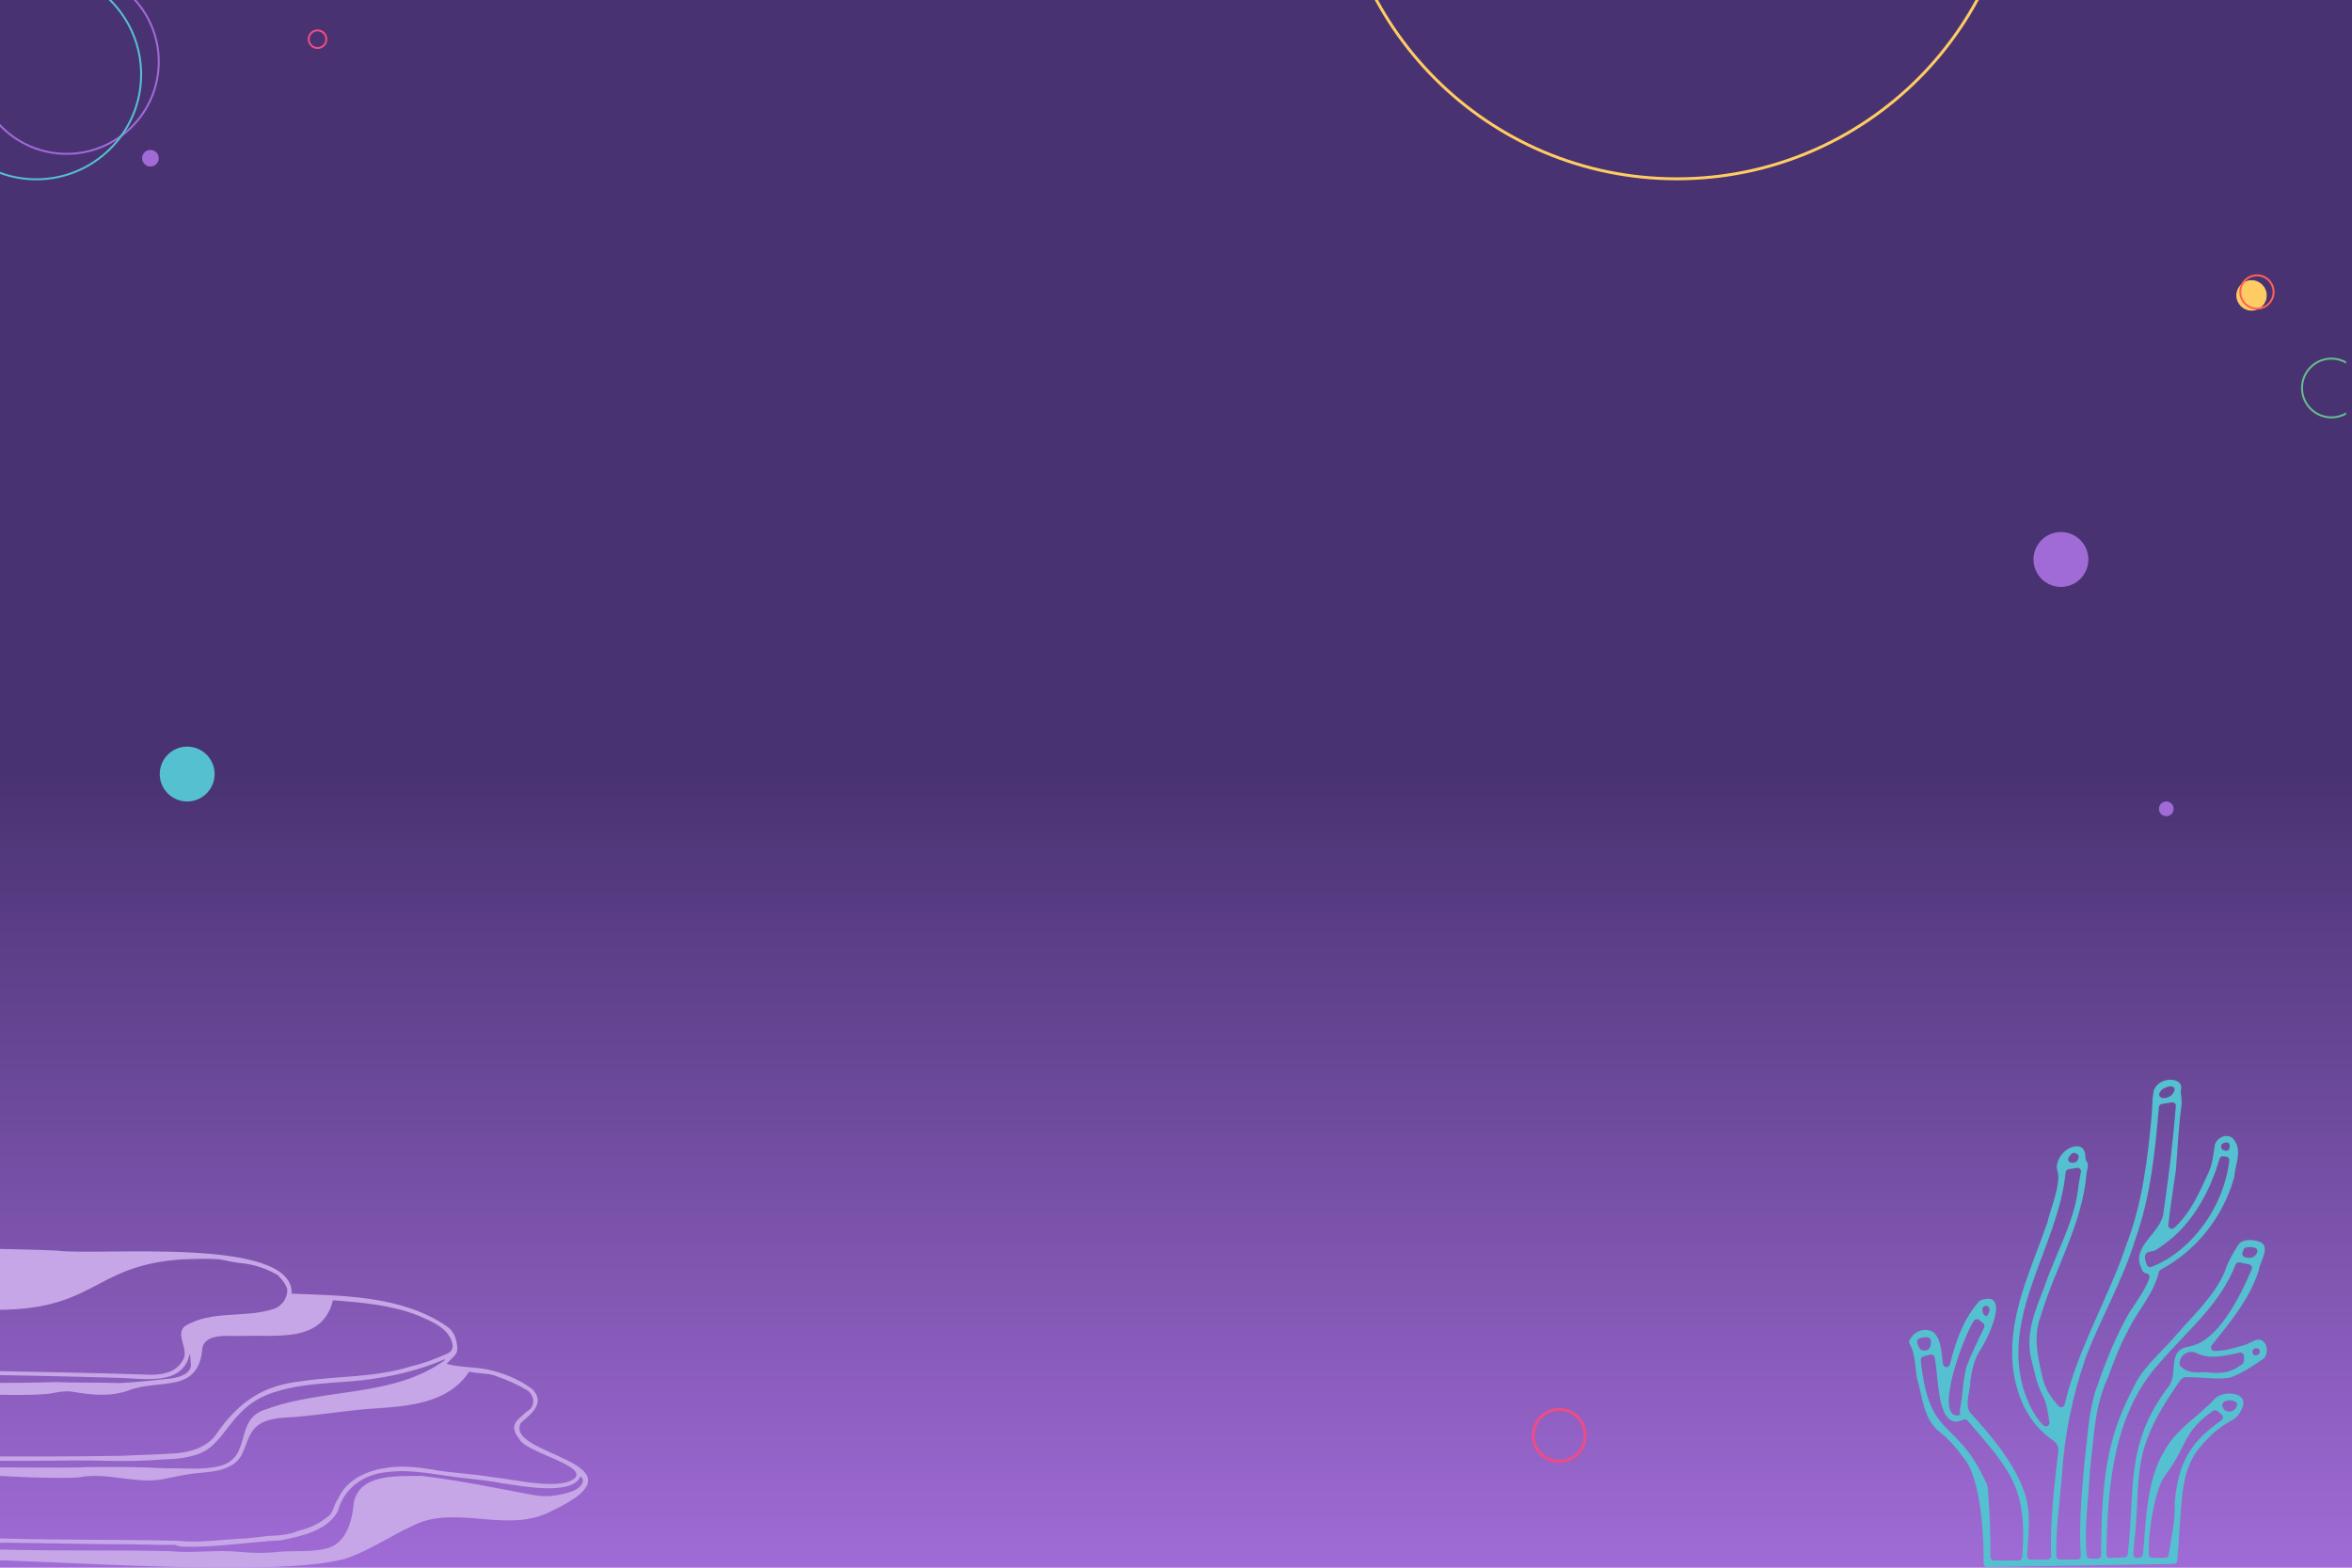 <svg width="2400" height="1600" viewBox="0 0 2400 1600" fill="none" xmlns="http://www.w3.org/2000/svg">
<g clip-path="url(#clip0_119_36)">
<rect width="2400" height="1600" fill="url(#paint0_linear_119_36)"/>
<circle cx="2210.5" cy="825.5" r="7" fill="#A06BD6" stroke="#A06BD6"/>
<circle cx="1711" cy="-166" r="348.5" stroke="#FFCC63" stroke-width="3"/>
<g clip-path="url(#clip1_119_36)">
<circle cx="68" cy="63" r="94" stroke="#A06BD6" stroke-width="2"/>
<circle cx="37" cy="76" r="107" stroke="#55C0CF" stroke-width="2"/>
<circle cx="2297.5" cy="301.5" r="15" fill="#FFCC63" stroke="#FFCC63"/>
<circle cx="2303" cy="298" r="17" stroke="#FD6157" stroke-width="2"/>
<circle cx="2379" cy="396" r="30" stroke="#66BC8C" stroke-width="2"/>
<circle cx="324" cy="40" r="9" stroke="#ED4C86" stroke-width="2"/>
<circle cx="153.5" cy="161.5" r="8.5" fill="#A06BD6"/>
</g>
<g clip-path="url(#clip2_119_36)">
<path d="M293.2 1317.8C292.503 1325.91 287.71 1332.62 279.953 1335.67C250.408 1345.78 216.244 1336.54 188.617 1353.54C178.158 1362.17 193.672 1377.68 186.525 1388.32C178.681 1402.44 162.209 1403.75 147.742 1402.87C104.688 1401.22 19.54 1400 -24.908 1398.78C-26.041 1398.78 -27 1399.65 -27 1400.78V1401.39C-27 1402.53 -26.128 1403.4 -24.995 1403.4C9.866 1403.22 85.427 1405.23 118.72 1406.19C144.343 1406.36 186.264 1415.95 193.584 1381.87C194.805 1384.74 194.02 1387.97 194.63 1390.93C196.722 1401.57 182.777 1405.92 174.585 1406.88C157.242 1408.71 139.811 1410.72 122.467 1411.59C100.331 1410.72 78.107 1411.5 55.97 1410.54C43.42 1411.24 -8.524 1411.76 -24.821 1411.15C-25.954 1411.07 -26.913 1412.03 -26.913 1413.16V1420.22C-26.913 1421.27 -26.128 1422.14 -25.17 1422.22C-10.528 1423.97 40.456 1424.4 51.438 1422.22C58.41 1421 65.382 1419.44 72.529 1420.22C92.312 1423.62 112.358 1426.06 131.706 1418.91C163.604 1406.88 202.997 1423.01 206.57 1375.33C210.492 1359.55 235.766 1364.26 248.142 1363.48C282.742 1362.17 329.195 1370.8 339.74 1327.04C369.023 1329.4 397.523 1331.57 425.15 1342.03C438.833 1348.05 456.874 1354.41 461.319 1370.19C462.8 1375.85 461.319 1379.34 456.089 1381.69C444.237 1386.84 432.297 1391.63 419.659 1394.42C383.491 1406.1 344.969 1404.09 307.668 1409.67C268.449 1413.86 244.22 1430.51 221.735 1462.15C212.845 1476.53 195.502 1481.93 179.553 1483.24C161.425 1484.63 143.123 1484.81 124.908 1485.77C89.349 1486.55 12.393 1486.73 -24.734 1486.2C-25.867 1486.2 -26.826 1487.07 -26.826 1488.21C-26.826 1489.25 -25.954 1490.21 -24.908 1490.21C6.38 1492.04 78.019 1489.78 107.651 1490.91C127.174 1491.43 146.609 1491.08 166.044 1489.6C178.681 1489.17 191.231 1488.21 203.171 1483.67C232.106 1472.78 234.895 1433.38 282.742 1420.05C311.067 1411.24 341.222 1411.94 370.505 1408.63C399.091 1405.14 427.155 1398.86 453.649 1387.36C453.911 1387.79 453.823 1387.62 454.085 1388.06C401.357 1426.5 331.112 1416.38 272.022 1438.18C237.771 1447.76 258.513 1487.16 224.088 1496.31C205.699 1500.76 186.786 1498.06 168.136 1498.58C141.903 1497.1 115.67 1497.01 89.262 1497.36C68.084 1498.67 3.329 1496.92 -17.849 1498.06C-20.115 1498.23 -22.381 1498.14 -24.56 1497.97C-25.78 1497.88 -26.826 1498.75 -26.826 1499.97V1502.42C-26.826 1503.46 -26.041 1504.33 -24.995 1504.42C-1.987 1506.77 60.24 1509.74 80.983 1507.73C109.83 1502.24 137.981 1514.97 166.48 1509.65C174.672 1508.17 182.777 1506.08 191.057 1504.86C206.832 1502.07 224.088 1503.64 238.032 1494.4C249.188 1487.07 249.798 1473.65 255.899 1463.19C266.27 1444.63 290.237 1447.76 308.365 1445.5C332.332 1443.23 356.125 1439.31 380.179 1437.65C415.737 1435.21 457.135 1432.86 478.749 1399.91C488.772 1402.44 498.969 1400.87 508.294 1405.23C518.578 1408.8 528.426 1413.33 537.752 1418.83C545.596 1423.97 546.903 1435.47 538.013 1440.27C526.945 1450.03 518.84 1454.56 529.908 1468.77C536.183 1482.02 596.754 1495.09 587.255 1507.82C574.007 1522.2 522.413 1509.39 503.413 1507.73C482.497 1504.07 461.144 1503.55 440.228 1499.71C425.76 1497.36 411.293 1495.79 396.651 1497.8C375.473 1500.24 354.12 1509.3 344.882 1529.78C340.089 1536.06 340.612 1544.86 333.116 1548.87C324.663 1555.67 314.901 1559.94 304.443 1562.38C297.122 1565.52 289.366 1566.65 281.522 1567.26C269.059 1567.26 256.945 1570.4 244.395 1570.4C223.129 1571.71 201.777 1574.76 180.599 1572.49C126.738 1571.01 30.172 1572.15 -24.734 1569.1C-25.867 1569.01 -26.913 1569.97 -26.913 1571.1V1572.58C-26.913 1573.72 -25.954 1574.67 -24.821 1574.59C13.003 1573.89 91.267 1576.33 127.522 1576.07C143.994 1576.24 160.553 1576.94 177.025 1576.68C180.076 1576.59 182.429 1578.42 185.043 1578.51C219.382 1579.64 253.371 1573.89 287.535 1571.97C308.103 1567.53 334.075 1562.3 344.795 1542.25C351.157 1518.37 371.289 1504.59 395.256 1502.42C420.879 1499.1 446.328 1505.64 471.777 1508.34C485.896 1509.91 500.014 1511.39 513.959 1514.1C532.523 1516.54 583.681 1527 592.397 1506.77C598.933 1512.18 590.567 1519.67 584.64 1521.77C571.044 1526.56 557.797 1528.39 544.375 1525.86C505.854 1518.71 469.511 1511.04 430.728 1506.34C405.105 1506.77 363.01 1503.2 360.482 1538.15C358.652 1555.15 351.941 1575.72 333.378 1580.34C317.603 1584.44 301.044 1582.43 285.008 1583.74C271.325 1585.31 257.555 1585.13 243.959 1583.83C220.34 1581.39 196.983 1585.57 173.452 1583.13C122.032 1581.73 27.645 1583.39 -24.821 1580.51C-25.954 1580.43 -27 1581.39 -27 1582.52V1589.84C-27 1590.97 -26.128 1591.85 -24.995 1591.85C57.016 1592.63 279.081 1610.24 351.244 1591.15C379.918 1582 404.059 1563.17 431.948 1552.62C474.391 1539.72 520.583 1563.78 561.632 1542.77C670.486 1491.96 511.954 1485.94 531.738 1451.95C542.371 1442.88 556.664 1431.99 543.417 1417.95C530.257 1407.93 513.959 1401.31 497.836 1397.82C483.978 1394.94 469.337 1395.73 455.741 1391.98C459.837 1386.92 467.158 1383.09 466.635 1375.94C466.112 1366.96 463.585 1358.77 455.654 1353.45C410.508 1322.51 350.286 1322.33 297.558 1320.33C300.26 1261.32 101.202 1281.98 58.236 1276.4C44.901 1275.53 -8.262 1274.39 -24.995 1274.31C-26.128 1274.31 -27 1275.18 -27 1276.31V1334.19C-27 1335.24 -26.128 1336.19 -25.083 1336.19C99.982 1343.17 89.088 1290.87 188.094 1285.2C200.469 1285.03 213.02 1284.16 225.395 1285.55C232.978 1286.86 240.56 1288.95 248.142 1289.39C260.605 1290.87 272.545 1295.14 283.178 1301.24C287.448 1305.16 293.462 1312.75 293.2 1317.8Z" fill="#C6A6E6"/>
</g>
<g clip-path="url(#clip3_119_36)">
<path d="M2120.96 1181.41C2119.81 1185.77 2118.02 1187.18 2113.54 1186.66C2110.85 1186.41 2109.44 1183.21 2110.98 1181.03C2114.31 1176.42 2115.59 1175.91 2118.92 1177.45C2120.58 1178.09 2121.35 1179.75 2120.96 1181.41ZM2064.23 1415.69C2042.97 1338.88 2100.6 1270.9 2107.77 1196.52C2107.9 1194.86 2109.18 1193.58 2110.72 1193.32C2113.79 1192.81 2116.48 1192.3 2119.3 1191.91C2121.73 1191.53 2123.91 1193.7 2123.4 1196.14C2122.25 1202.28 2120.96 1208.3 2120.45 1214.32C2115.71 1249.52 2097.02 1280.63 2085.87 1314.04C2077.04 1336.58 2066.92 1360.39 2072.3 1385.1C2075.37 1397.77 2077.81 1410.83 2083.57 1422.73C2083.57 1422.86 2083.7 1422.86 2083.7 1422.99C2088.82 1431.95 2089.59 1441.68 2091.25 1451.54C2091.76 1454.87 2087.92 1457.04 2085.36 1454.87C2074.86 1445.27 2067.94 1427.98 2064.23 1415.69ZM2026.45 1332.74C2032.21 1333.38 2030.16 1340.42 2027.09 1343.36C2026.71 1343.23 2026.45 1343.1 2026.06 1342.98C2025.81 1342.85 2025.42 1342.59 2025.17 1342.34C2021.84 1339.52 2021.71 1332.99 2026.45 1332.74ZM2019.53 1347.2C2020.81 1348.23 2022.22 1349.38 2023.63 1350.53C2024.91 1351.55 2025.3 1353.35 2024.66 1354.88C2018.51 1367.43 2011.98 1381.13 2006.85 1394.19C2006.85 1394.31 2006.73 1394.44 2006.73 1394.57C2002.76 1408.78 2002.88 1424.27 1999.94 1438.74C1999.94 1438.99 1999.81 1439.38 1999.81 1439.63C2000.07 1441.68 2001.09 1443.99 1997.76 1444.75C1974.07 1445.65 2002.24 1366.4 2014.28 1347.84C2015.56 1346.18 2018 1345.92 2019.53 1347.2ZM1958.06 1366.28C1961.01 1364.87 1963.95 1364.48 1967.28 1365C1969.07 1365.25 1970.23 1366.79 1970.35 1368.45C1970.48 1373.06 1969.71 1378.18 1964.08 1378.44C1959.08 1379.08 1958.06 1374.73 1956.39 1370.89C1955.75 1369.09 1956.39 1367.04 1958.06 1366.28ZM2269.14 1166.56C2271.45 1165.67 2273.5 1165.54 2274.65 1167.33C2275.42 1168.61 2275.42 1170.92 2274.78 1172.33C2273.37 1175.27 2271.32 1174.63 2269.14 1173.99C2267.73 1173.61 2266.71 1172.45 2266.58 1171.05C2266.2 1169.25 2266.45 1167.59 2269.14 1166.56ZM2268.63 1180.13C2269.78 1180.26 2270.68 1180.39 2271.7 1180.52C2273.62 1180.77 2275.03 1182.57 2274.78 1184.49C2269.65 1229.81 2238.15 1276.02 2195.37 1293.05C2193.58 1293.82 2191.53 1292.92 2190.76 1291.13C2188.46 1285.75 2186.66 1279.22 2193.45 1277.43C2200.11 1277.3 2204.08 1272.57 2208.95 1269.49C2209.08 1269.49 2209.08 1269.37 2209.21 1269.37C2237.51 1248.37 2255.05 1216.11 2264.79 1182.82C2265.3 1180.9 2266.84 1179.88 2268.63 1180.13ZM2213.56 1108.83C2213.82 1108.7 2214.2 1108.7 2214.46 1108.7C2216.25 1108.7 2217.4 1109.21 2218.17 1109.85C2218.43 1110.11 2218.55 1110.36 2218.68 1110.62C2218.68 1110.75 2218.81 1110.88 2218.81 1110.88C2219.32 1112.67 2218.3 1115.23 2216.12 1117.4C2215.86 1117.66 2215.61 1117.92 2215.35 1118.04C2215.1 1118.3 2214.84 1118.43 2214.58 1118.68C2214.33 1118.94 2213.94 1119.07 2213.69 1119.2C2213.18 1119.45 2212.66 1119.71 2212.15 1119.84C2211.89 1119.97 2211.51 1120.09 2211.13 1120.22C2209.72 1120.73 2208.05 1120.86 2206.39 1120.61C2203.95 1120.35 2202.55 1117.66 2203.57 1115.48C2205.49 1111.39 2209.33 1109.85 2213.56 1108.83ZM2119.81 1591.59H2101.88C2099.96 1591.59 2098.3 1590.06 2098.3 1588.14C2097.66 1560.36 2101.88 1532.96 2104.06 1505.31C2106.62 1463.83 2115.07 1423.37 2128.78 1384.07C2144.53 1343.75 2166.56 1305.72 2179.11 1264.24C2194.48 1221.23 2199.09 1175.14 2202.93 1129.95C2203.06 1128.29 2204.34 1127.01 2205.88 1126.75C2209.33 1126.24 2212.66 1125.6 2216.12 1125.09C2218.43 1124.7 2220.48 1126.62 2220.22 1128.93C2217.4 1165.8 2212.66 1202.67 2207.41 1239.28C2204.08 1258.74 2174.5 1272.82 2184.87 1293.82C2186.28 1297.79 2187.31 1299.19 2190.51 1299.71C2192.68 1300.09 2193.84 1302.39 2193.2 1304.44C2187.56 1320.83 2174.75 1334.02 2167.33 1349.63C2155.29 1372.42 2145.94 1396.87 2137.74 1421.2C2130.7 1445.39 2129.67 1471 2126.73 1495.83C2123.78 1526.56 2121.35 1556.9 2123.27 1587.75C2123.53 1589.8 2121.86 1591.59 2119.81 1591.59ZM2268.25 1432.08C2268.5 1431.82 2268.63 1431.44 2269.01 1431.18C2269.27 1430.93 2269.65 1430.67 2270.04 1430.42C2270.17 1430.29 2270.42 1430.16 2270.55 1430.16C2271.06 1429.9 2271.7 1429.65 2272.47 1429.52C2275.16 1428.88 2278.62 1429.26 2280.92 1430.54C2282.59 1431.44 2283.23 1433.36 2282.46 1435.02C2280.16 1441.17 2272.86 1442.45 2269.4 1438.48C2268.89 1437.84 2268.37 1437.2 2268.12 1436.3C2267.99 1435.92 2267.86 1435.41 2267.73 1434.9C2267.48 1433.87 2267.73 1432.98 2268.25 1432.08ZM2209.97 1504.92C2232 1476.25 2226.88 1461.4 2258.38 1439.89C2259.79 1438.99 2261.59 1439.12 2262.74 1440.14C2264.28 1441.42 2265.68 1442.7 2267.09 1443.99C2268.89 1445.52 2268.63 1448.21 2266.71 1449.62C2234.43 1472.15 2222.91 1493.02 2219.07 1533.34C2219.07 1533.47 2219.07 1533.73 2219.07 1533.86C2219.96 1552.16 2215.48 1568.81 2212.92 1586.86C2212.66 1588.65 2211.13 1589.93 2209.33 1589.93H2196.27C2194.35 1589.93 2192.81 1588.52 2192.68 1586.6C2191.66 1565.48 2198.7 1518.62 2209.97 1504.92ZM2291.94 1273.21C2295.14 1272.57 2298.21 1272.57 2301.16 1273.59C2303.08 1274.23 2303.85 1276.41 2303.21 1278.2C2301.29 1283.06 2297.45 1284.73 2290.91 1283.19C2288.86 1282.68 2287.58 1280.63 2288.22 1278.58C2288.61 1277.56 2288.86 1276.53 2289.25 1275.51C2289.63 1274.36 2290.66 1273.46 2291.94 1273.21ZM2213.05 1414.8C2167.71 1474.45 2179.11 1519.52 2171.17 1586.22C2170.91 1588.01 2169.5 1589.29 2167.84 1589.42C2163.23 1589.67 2158.36 1589.8 2153.11 1590.06C2151.06 1590.18 2149.27 1588.52 2149.4 1586.47C2150.42 1518.62 2155.93 1443.73 2203.44 1391.24C2231.11 1358.98 2265.56 1331.33 2281.18 1290.74C2281.82 1289.08 2283.49 1288.18 2285.28 1288.44C2288.61 1289.08 2291.81 1289.85 2295.14 1290.49C2297.32 1291 2298.6 1293.3 2297.7 1295.35C2285.92 1323.01 2263.51 1369.22 2233.54 1374.34C2210.49 1377.93 2223.29 1400.84 2213.05 1414.8ZM2285.28 1394.06C2275.29 1401.61 2263.38 1402.12 2251.47 1400.46C2251.21 1400.46 2251.08 1400.46 2250.83 1400.46C2240.58 1400.97 2232.77 1401.61 2225.21 1394.7C2224.45 1393.93 2223.93 1392.9 2224.06 1391.88C2224.32 1383.05 2232.26 1378.18 2239.56 1380.23C2239.81 1380.36 2240.07 1380.36 2240.2 1380.49C2254.8 1388.04 2270.04 1383.69 2285.41 1380.49C2287.58 1380.1 2289.51 1381.51 2289.76 1383.69C2289.89 1388.04 2290.53 1391.75 2285.28 1394.06ZM2304.36 1382.41C2304.11 1382.66 2303.85 1382.79 2303.59 1382.92C2303.34 1383.05 2303.08 1383.18 2302.82 1383.18C2298.98 1384.33 2296.55 1379.08 2299.88 1376.77C2300.13 1376.65 2300.26 1376.52 2300.52 1376.39C2303.34 1374.73 2307.05 1377.54 2305.77 1380.62C2305.51 1381.13 2305.26 1381.64 2304.87 1382.02C2304.62 1382.15 2304.49 1382.28 2304.36 1382.41ZM2311.28 1371.27C2305.64 1362.44 2297.7 1370.37 2290.66 1372.68C2280.28 1375.49 2270.42 1378.95 2259.66 1378.82C2256.72 1378.82 2255.05 1375.37 2256.85 1373.06C2275.55 1349.63 2295.14 1326.33 2304.62 1297.4C2304.62 1297.15 2304.75 1297.02 2304.75 1296.76C2305.9 1288.31 2316.66 1273.33 2307.18 1267.96C2306.92 1267.83 2306.79 1267.7 2306.54 1267.7C2299.49 1265.14 2289.25 1263.73 2284 1270.39C2283.87 1270.52 2283.74 1270.65 2283.74 1270.77C2278.49 1279.22 2273.37 1287.67 2270.42 1297.27C2270.42 1297.4 2270.29 1297.53 2270.29 1297.66C2258.9 1323.77 2237.38 1342.98 2219.19 1364.1C2206.52 1378.95 2191.02 1391.75 2180.9 1408.52C2175.52 1418.38 2170.66 1428.62 2166.17 1438.99C2145.68 1485.59 2144.4 1537.18 2143.89 1587.24C2143.89 1589.16 2142.22 1590.82 2140.3 1590.82H2133C2131.21 1590.82 2129.67 1589.42 2129.42 1587.62C2126.34 1558.95 2131.34 1530.14 2132.49 1501.47C2132.49 1501.34 2132.49 1501.34 2132.49 1501.21C2136.59 1469.46 2136.85 1436.3 2150.55 1406.86C2150.55 1406.73 2150.68 1406.73 2150.68 1406.6C2156.7 1390.47 2162.59 1374.21 2170.91 1359.11C2180.52 1338.24 2197.68 1320.96 2202.93 1298.3C2203.19 1297.27 2203.83 1296.38 2204.72 1295.87C2241.48 1276.41 2268.63 1241.58 2279.77 1201.64C2279.77 1201.39 2279.9 1201.13 2279.9 1201C2280.67 1189.1 2287.58 1176.04 2280.8 1165.03C2274.91 1154.02 2260.31 1160.8 2259.66 1170.66C2258.38 1178.85 2257.62 1187.43 2254.41 1194.86C2244.94 1215.72 2235.84 1237.49 2218.55 1253.23C2216.12 1255.41 2212.15 1253.49 2212.53 1250.16C2214.71 1231.09 2217.66 1213.04 2220.35 1193.96C2220.35 1193.83 2220.35 1193.83 2220.35 1193.7C2222.14 1171.69 2223.04 1149.54 2226.11 1127.65C2226.88 1121.89 2224.45 1116.51 2225.73 1110.75C2226.11 1108.57 2225.21 1105.37 2221.63 1103.58C2212.66 1099.1 2199.22 1104.6 2197.42 1114.46C2196.14 1121.37 2196.27 1128.67 2195.76 1135.71C2191.79 1181.29 2186.28 1227.5 2169.76 1270.52C2151.06 1325.82 2120.07 1376.52 2106.75 1433.49C2106.11 1436.3 2102.52 1437.2 2100.6 1435.02C2093.43 1426.96 2087.28 1418.51 2084.72 1407.76C2079.6 1386.76 2074.35 1364.87 2082.16 1343.87C2096.76 1294.59 2125.06 1249.14 2129.16 1197.16C2129.16 1196.91 2129.16 1196.78 2129.29 1196.52C2132.75 1183.34 2127.88 1188.33 2128.01 1180.39C2127.75 1171.69 2122.5 1167.97 2114.05 1170.79C2106.62 1173.35 2100.86 1180.52 2099.06 1187.94C2098.42 1190.5 2098.81 1193.19 2099.58 1195.75C2103.29 1207.92 2091.89 1235.7 2089.08 1247.86C2089.08 1247.99 2089.08 1248.11 2088.95 1248.24C2072.94 1294.71 2049.76 1340.67 2053.6 1391.24C2056.29 1422.22 2068.46 1452.18 2094.97 1470.1C2099.06 1473.05 2100.99 1476.5 2100.22 1481.88C2096.12 1517.21 2091.76 1552.29 2092.92 1588.01C2093.05 1590.06 2091.38 1591.72 2089.33 1591.72H2072.17C2070.12 1591.72 2068.46 1590.06 2068.58 1588.01C2069.48 1565.35 2073.45 1542.95 2065.13 1521.18C2053.6 1490.71 2031.96 1465.36 2010.31 1441.68C2010.18 1441.42 2009.93 1441.3 2009.8 1441.04C2004.81 1432.46 2010.7 1418.64 2010.7 1408.78C2010.7 1408.65 2010.7 1408.52 2010.7 1408.4C2012.11 1398.15 2014.41 1388.17 2019.79 1379.21C2019.79 1379.08 2019.92 1379.08 2019.92 1378.95C2027.99 1367.68 2052.83 1316.09 2021.07 1327.1C2020.43 1327.36 2019.92 1327.61 2019.53 1328.13C2003.27 1346.43 1995.58 1369.22 1989.69 1392.52C1988.8 1396.23 1983.29 1396.11 1982.65 1392.26C1980.86 1380.49 1981.24 1367.17 1973.04 1359.75C1972.79 1359.49 1972.53 1359.36 1972.28 1359.24C1963.57 1354.5 1952.42 1358.98 1948.33 1368.2C1947.81 1369.22 1947.94 1370.5 1948.45 1371.4C1954.73 1382.02 1953.96 1395.08 1956.14 1406.99C1956.14 1407.12 1956.14 1407.24 1956.27 1407.37C1961.77 1425.55 1962.67 1447.7 1978.17 1460.63C1988.54 1468.69 1996.86 1478.29 2004.29 1488.79C2022.48 1510.56 2024.53 1575.97 2024.02 1595.69C2024.02 1597.74 2025.55 1599.4 2027.6 1599.4L2218.3 1596.2C2220.09 1596.2 2221.63 1594.79 2221.76 1592.87C2222.4 1585.7 2223.68 1568.29 2223.93 1561.12C2223.93 1561 2223.93 1561 2223.93 1560.87C2226.62 1533.98 2225.21 1504.67 2241.35 1481.5C2251.21 1468.69 2262.87 1457.17 2277.47 1449.62C2283.49 1446.55 2286.18 1441.3 2288.61 1435.66C2288.74 1435.54 2288.74 1435.28 2288.74 1435.15C2293.22 1419.53 2266.07 1419.02 2259.02 1428.62C2242.76 1445.91 2220.99 1458.45 2209.08 1479.83C2189.74 1511.58 2190.38 1550.5 2186.54 1586.6C2186.41 1588.26 2185 1589.54 2183.33 1589.8C2182.57 1589.93 2181.8 1589.93 2180.9 1590.06C2178.72 1590.31 2176.8 1588.65 2176.93 1586.47C2177.19 1575.59 2179.11 1565.22 2179.62 1554.47C2181.93 1525.28 2180.26 1495.07 2191.53 1467.41C2199.34 1446.42 2211.51 1427.98 2224.06 1409.68C2225.34 1407.76 2228.03 1405.58 2229.95 1405.58C2244.55 1405.07 2259.92 1408.27 2274.39 1406.22C2274.65 1406.22 2274.91 1406.09 2275.16 1406.09C2287.58 1401.87 2298.34 1394.44 2309.1 1387.14C2313.97 1383.94 2313.97 1374.98 2311.28 1371.27ZM2059.88 1592.62H2034.65C2032.6 1592.62 2031.06 1590.95 2031.06 1589.03C2031.32 1565.48 2030.29 1543.07 2028.5 1519.77C2028.24 1516.19 2026.45 1512.6 2024.78 1509.4C1995.71 1447.31 1968.31 1469.59 1959.98 1388.17C1959.85 1386.38 1960.88 1384.84 1962.67 1384.33C1964.98 1383.69 1967.28 1383.05 1969.71 1382.54C1971.63 1382.02 1973.68 1383.18 1974.07 1385.22C1978.68 1405.84 1975.73 1461.91 2003.52 1448.98C2004.93 1448.34 2006.73 1448.72 2007.75 1449.87C2051.93 1501.21 2068.97 1519.01 2063.46 1589.42C2063.21 1591.21 2061.67 1592.62 2059.88 1592.62Z" fill="#55C0CF"/>
</g>
<circle cx="191" cy="790" r="28" fill="#55C0CF"/>
<circle cx="1591" cy="1465" r="26.5" stroke="#ED4C86" stroke-width="3"/>
<circle cx="2103" cy="571" r="28" fill="#A06BD6"/>
</g>
<defs>
<linearGradient id="paint0_linear_119_36" x1="1200" y1="0" x2="1200" y2="1600" gradientUnits="userSpaceOnUse">
<stop offset="0.493" stop-color="#493272"/>
<stop offset="1" stop-color="#A06BD6"/>
</linearGradient>
<clipPath id="clip0_119_36">
<rect width="2400" height="1600" fill="white"/>
</clipPath>
<clipPath id="clip1_119_36">
<rect width="2394" height="1197" fill="white"/>
</clipPath>
<clipPath id="clip2_119_36">
<rect width="629" height="348" fill="white" transform="translate(-27 1252)"/>
</clipPath>
<clipPath id="clip3_119_36">
<rect width="365" height="498" fill="white" transform="translate(1948 1102)"/>
</clipPath>
</defs>
</svg>
